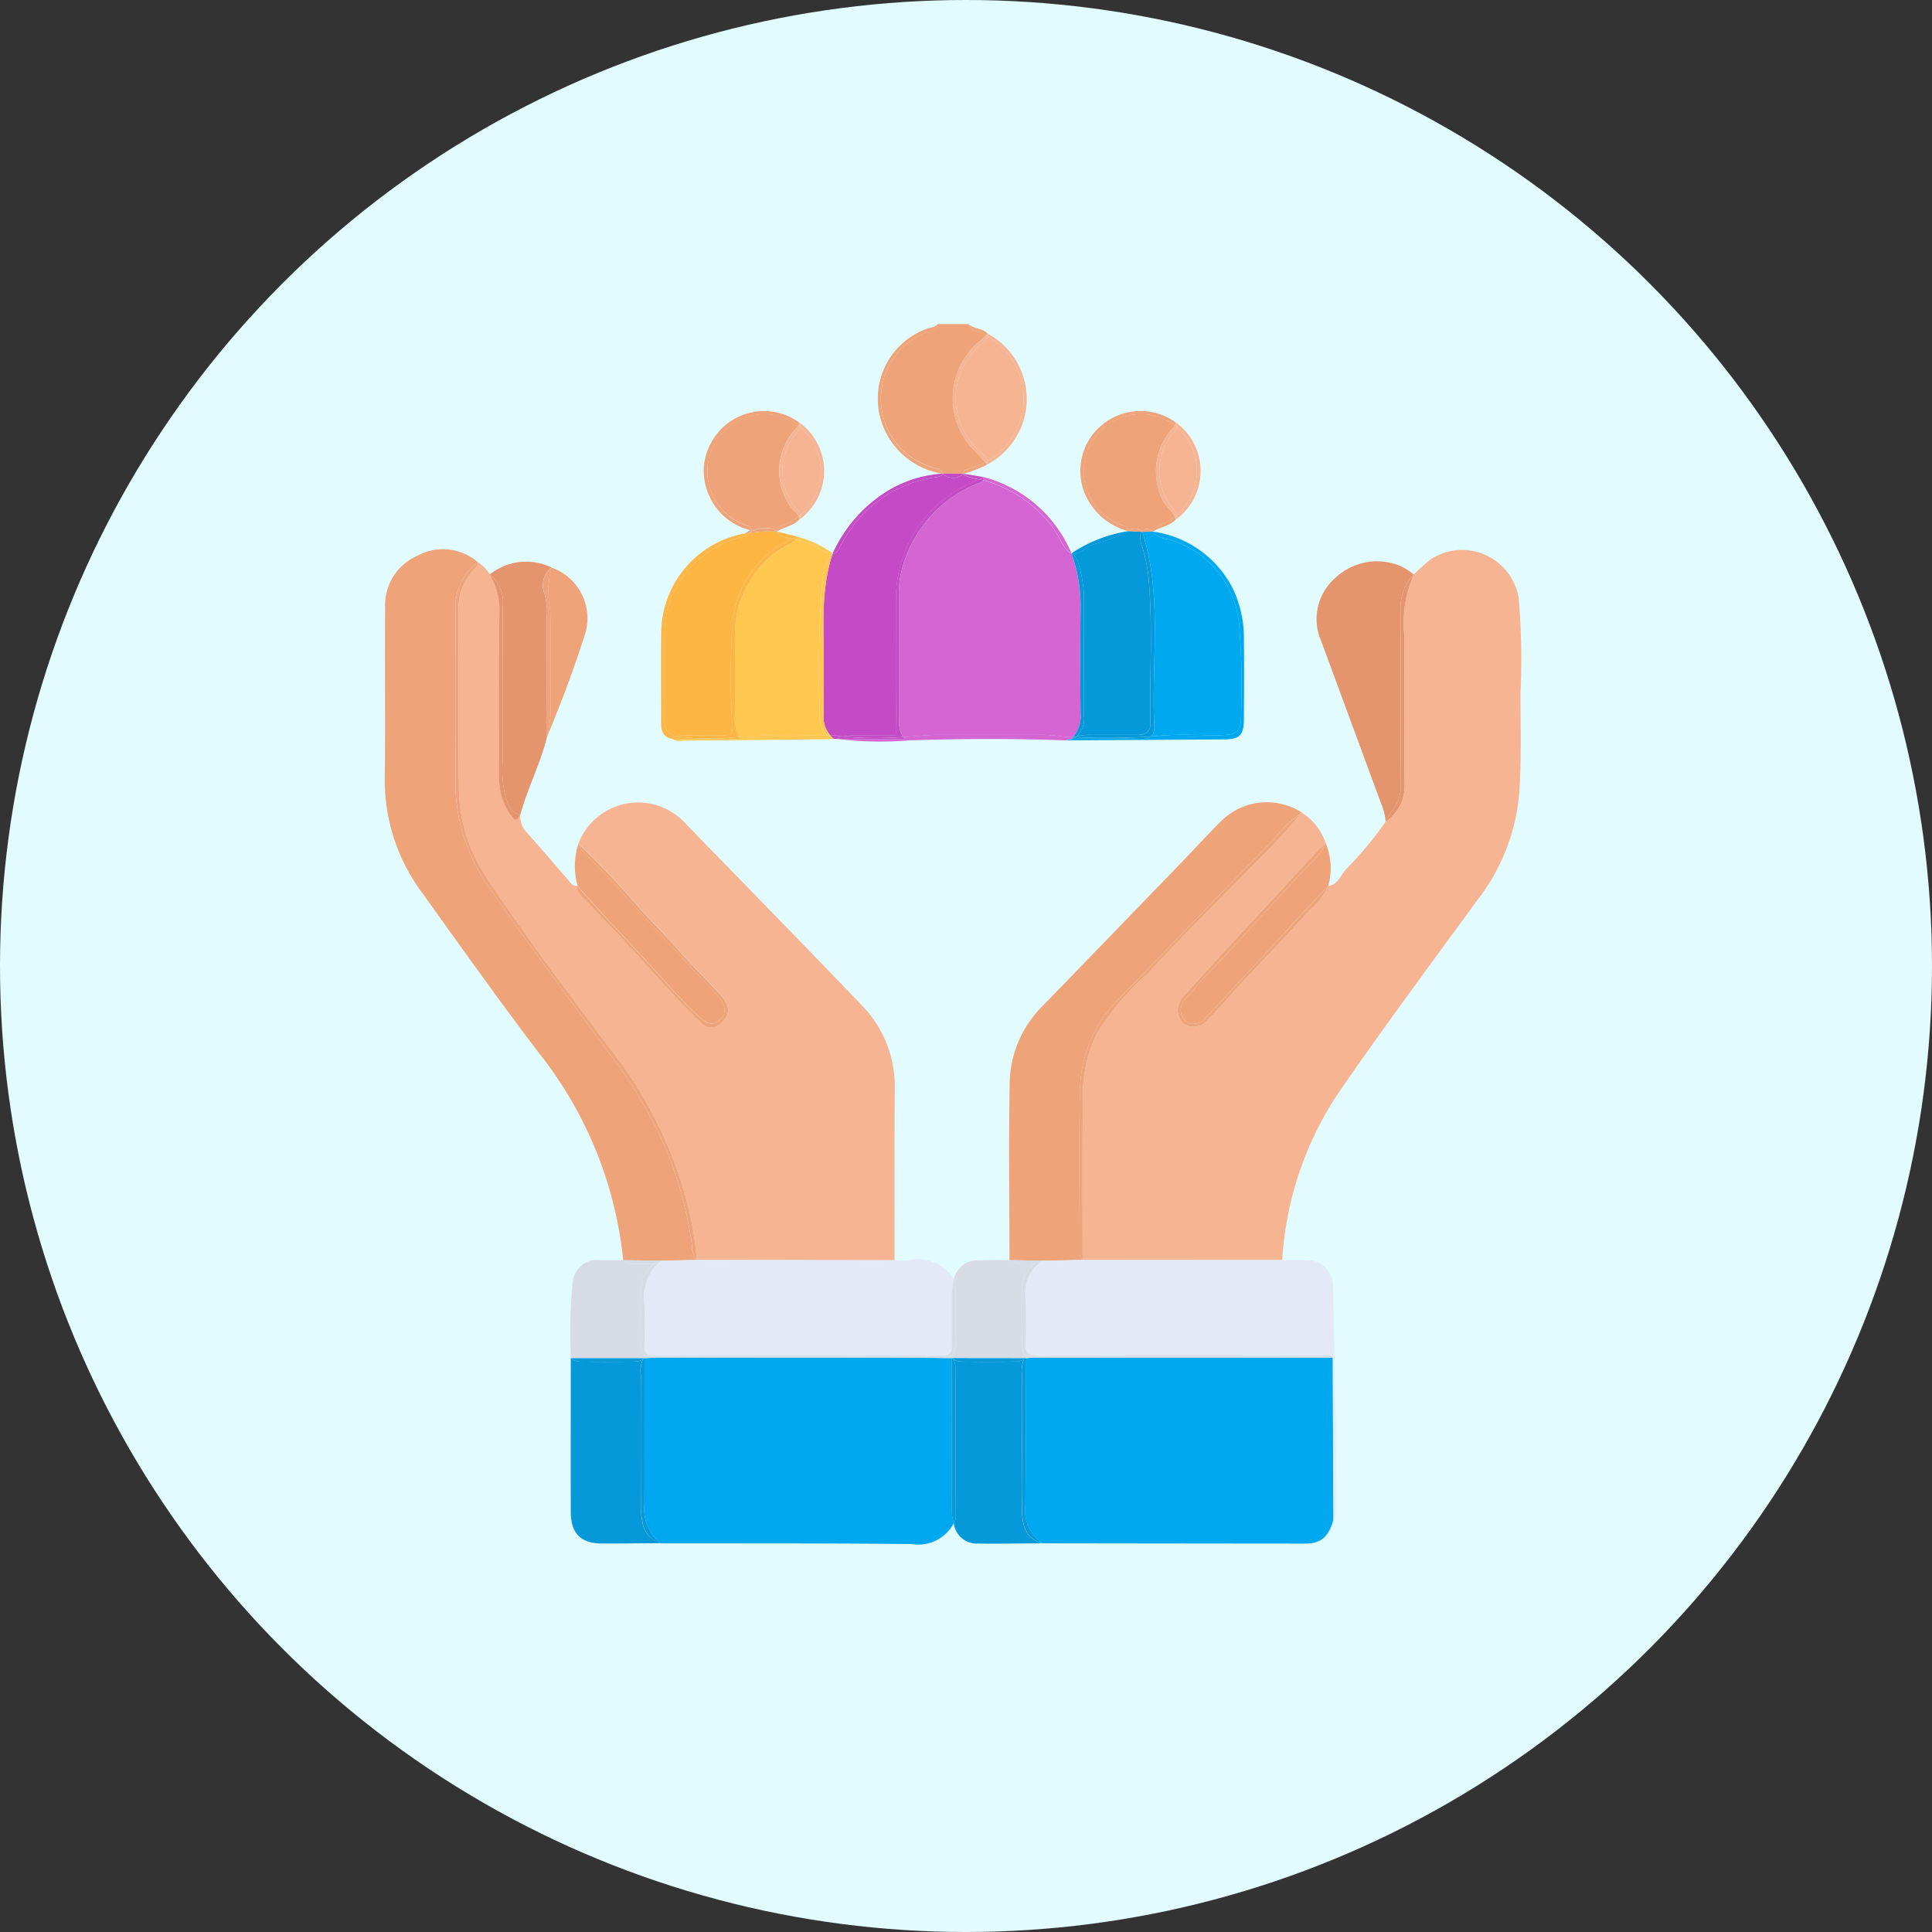 <svg xmlns="http://www.w3.org/2000/svg" xmlns:xlink="http://www.w3.org/1999/xlink" width="112" height="112" viewBox="0 0 112 112">
  <rect x="0" y="0" width="112" height="112" fill="#333333" stroke="none"/>
  <defs>
    <clipPath id="clip-path">
      <rect id="Rectángulo_297841" data-name="Rectángulo 297841" width="65.885" height="70.72" fill="none"/>
    </clipPath>
  </defs>
  <g id="Grupo_886475" data-name="Grupo 886475" transform="translate(5504 2126)">
    <circle id="Elipse_6577" data-name="Elipse 6577" cx="56" cy="56" r="56" transform="translate(-5504 -2126)" fill="#e1fbff"/>
    <g id="Grupo_878999" data-name="Grupo 878999" transform="translate(-5481.7 -2107.209)">
      <g id="Grupo_878999-2" data-name="Grupo 878999" clip-path="url(#clip-path)">
        <path id="Trazado_592180" data-name="Trazado 592180" d="M210.6.428A4.14,4.14,0,0,0,210.85,8.3c.216.074.513.053.586.36l1.206.01h0l.009,0c-.037-.214.175-.235.312-.286A6.8,6.8,0,0,0,213.909,8c-.254-.275-.505-.553-.769-.82a4.271,4.271,0,0,1,.528-6.244,1.814,1.814,0,0,0,.278-.284c-.3-.278-.865-.148-1.012-.656h-1.8c-.007.355-.325.342-.535.428" transform="translate(-179.093)" fill="#efa379"/>
        <path id="Trazado_592181" data-name="Trazado 592181" d="M242.748,58.2c-.138.051-.349.073-.312.286a6.47,6.47,0,0,0,1.379-.536l-.122-.132a6.8,6.8,0,0,1-.945.382" transform="translate(-208.877 -49.816)" fill="#efa379"/>
        <path id="Trazado_592182" data-name="Trazado 592182" d="M245.512.655c.032-.037.063-.073.1-.108-.3-.332-.793-.256-1.109-.548.148.508.714.378,1.012.656" transform="translate(-210.659 0.001)" fill="#efa379"/>
        <path id="Trazado_592183" data-name="Trazado 592183" d="M209.422.245a4.307,4.307,0,0,0-2.691,5.423,4.451,4.451,0,0,0,3.53,3h.01c-.074-.308-.37-.286-.587-.36a4.14,4.14,0,0,1-.247-7.876c.211-.086.528-.073.536-.428-.135.188-.365.179-.551.245" transform="translate(-177.927)" fill="#efa379"/>
        <path id="Trazado_592184" data-name="Trazado 592184" d="M317.6,97.3a3.324,3.324,0,0,0-5.12-2.273,11,11,0,0,0-.97.873,7.022,7.022,0,0,0-.555,3.484c.022,2.875-.021,5.75.027,8.624a2.518,2.518,0,0,1-1.1,2.225,21.546,21.546,0,0,1-2.316,2.773c-.3.346-.46.868-1.011.955a3.9,3.9,0,0,1-1.075,1.391c-1.465,1.639-3.013,3.2-4.5,4.825-.495.54-.963,1.1-1.492,1.613a.99.99,0,0,1-1.408.069,1.113,1.113,0,0,1,.012-1.432c.888-.985,1.776-1.972,2.675-2.948q2.606-2.828,5.227-5.643a4.348,4.348,0,0,1,.418-.352,3.34,3.34,0,0,0-1.39-1.778c-.524.589-1.025,1.2-1.574,1.763-2.437,2.5-4.942,4.94-7.31,7.505a15.986,15.986,0,0,0-3.009,3.556,8.013,8.013,0,0,0-.793,3.515c-.042,3.2-.017,6.393-.019,9.59h0l11.571.006a19.488,19.488,0,0,1,3.367-9.85c2.571-3.721,5.27-7.355,7.938-11.009a11.71,11.71,0,0,0,2.438-6.251c.126-1.932.07-3.861.069-5.791a42.006,42.006,0,0,0-.1-5.442" transform="translate(-251.855 -81.384)" fill="#f6b493"/>
        <path id="Trazado_592185" data-name="Trazado 592185" d="M30.936,102.377c0,3.474-.027,6.949.013,10.422a9.356,9.356,0,0,0,1.553,5.13c2.227,3.359,4.654,6.58,7.067,9.806a24.5,24.5,0,0,1,4.684,9.4,18.77,18.77,0,0,1,.488,3.038h0l11.464.017c0-3.308-.008-6.617.014-9.925A6.737,6.737,0,0,0,54.3,125.4c-3.4-3.549-6.842-7.058-10.264-10.585a3.705,3.705,0,0,0-6.156,1.221,47.781,47.781,0,0,1,3.634,3.834c.692.763,1.433,1.48,2.111,2.258.782.9,1.638,1.729,2.444,2.606.639.7.647,1.217.067,1.706a.755.755,0,0,1-1.109,0c-1.324-1.268-2.542-2.638-3.773-4-.985-1.086-2.007-2.138-3.018-3.2-.208-.219-.435-.416-.4-.758h0c-.285.052-.406-.177-.55-.34-.8-.909-1.576-1.838-2.388-2.736a1.3,1.3,0,0,1-.384-1.048c-.13.165-.188.51-.48.107a3.553,3.553,0,0,1-.745-2.154c.009-3.219-.013-6.438.015-9.657a4.005,4.005,0,0,0-.565-2.229,2.335,2.335,0,0,0-.688-.709c0,.234-.169.364-.305.518a3.117,3.117,0,0,0-.8,2.134" transform="translate(-26.648 -85.922)" fill="#f6b493"/>
        <path id="Trazado_592186" data-name="Trazado 592186" d="M397.12,432.842h0Z" transform="translate(-342.155 -372.932)" fill="#00a9ef"/>
        <path id="Trazado_592187" data-name="Trazado 592187" d="M268.916,432.825c-.182,0-.365.023-.547.036,0,2.825.021,5.65-.009,8.474a2.364,2.364,0,0,0,.974,2.261q7.625.011,15.25.017c.92,0,1.362-.412,1.627-1.379q-.015-4.7-.03-9.407-8.633,0-17.265,0" transform="translate(-231.216 -372.918)" fill="#00a9ef"/>
        <path id="Trazado_592188" data-name="Trazado 592188" d="M126.581,432.84c-1.353-.011-2.705-.029-4.058-.03q-6.469-.006-12.939,0c-.274,0-.548.024-.822.036,0,2.822.016,5.643-.007,8.465a2.5,2.5,0,0,0,.971,2.27c4.842.008,9.684-.008,14.526.041A2.321,2.321,0,0,0,126.7,442.4h0a2.333,2.333,0,0,1-.124-.81q.009-4.377.007-8.754" transform="translate(-93.702 -372.902)" fill="#00a9ef"/>
        <path id="Trazado_592189" data-name="Trazado 592189" d="M18.045,135.485a1.52,1.52,0,0,1-.228-.85,24.148,24.148,0,0,0-1.5-5.584,27.441,27.441,0,0,0-3.6-5.94c-2.267-3.129-4.6-6.208-6.786-9.4a10.452,10.452,0,0,1-1.83-6.048q.006-4.934,0-9.869A3.272,3.272,0,0,1,5.4,95.038a3.07,3.07,0,0,0-3.476-.39,3.13,3.13,0,0,0-1.9,2.959c-.027,3.287.017,6.574-.018,9.86A10.9,10.9,0,0,0,2.1,114.1c2.261,3.151,4.5,6.316,6.854,9.4a23.057,23.057,0,0,1,4.873,12l2.2.026,2.018-.04" transform="translate(0 -81.235)" fill="#efa379"/>
        <path id="Trazado_592190" data-name="Trazado 592190" d="M29.637,102.484q0,4.935,0,9.869a10.454,10.454,0,0,0,1.83,6.048c2.182,3.19,4.519,6.269,6.786,9.4a27.435,27.435,0,0,1,3.6,5.94,24.145,24.145,0,0,1,1.5,5.584,1.52,1.52,0,0,0,.228.85h.049a18.772,18.772,0,0,0-.488-3.038,24.506,24.506,0,0,0-4.684-9.4c-2.413-3.226-4.839-6.446-7.066-9.806a9.355,9.355,0,0,1-1.554-5.13c-.04-3.474-.01-6.948-.013-10.422a3.117,3.117,0,0,1,.8-2.134c.136-.155.308-.284.305-.518a3.273,3.273,0,0,0-1.294,2.76" transform="translate(-25.533 -85.921)" fill="#efa379"/>
        <path id="Trazado_592191" data-name="Trazado 592191" d="M220.115,65.556a7.35,7.35,0,0,0-4.55,5.526,3.081,3.081,0,0,0-.036.684q0,3.684,0,7.367a1.811,1.811,0,0,0,.21,1.135l.378-.025c.525-.037,1.049-.1,1.577-.1q2.962,0,5.925,0a7.852,7.852,0,0,1,1.507.119l.479.013a1.848,1.848,0,0,0,.434-1.319q-.047-3.054-.005-6.109a9.033,9.033,0,0,0-.52-3.188c-.6-.425-.755-1.163-1.211-1.7a7.446,7.446,0,0,0-3.9-2.572c-.03.107-.185.131-.289.173" transform="translate(-185.692 -56.333)" fill="#d565d2"/>
        <path id="Trazado_592192" data-name="Trazado 592192" d="M203.251,172.139l-.479-.014a7.852,7.852,0,0,0-1.507-.119q-2.962,0-5.925,0c-.528,0-1.052.065-1.577.1l-.378.025a1.315,1.315,0,0,0,.083.111H189.58a20.081,20.081,0,0,0,4.169.086c3.023-.1,6.043-.111,9.065,0l.354-.1c.03-.03.056-.062.083-.093" transform="translate(-163.34 -148.199)" fill="#d565d2"/>
        <path id="Trazado_592193" data-name="Trazado 592193" d="M250.527,64.2a7.447,7.447,0,0,1,3.9,2.572c.456.539.614,1.277,1.211,1.7,0-.012-.008-.024-.012-.036h0a7.617,7.617,0,0,0-5.138-4.428.257.257,0,0,1,.043.189" transform="translate(-215.815 -55.155)" fill="#d565d2"/>
        <path id="Trazado_592194" data-name="Trazado 592194" d="M263.42,226.816h0l2.291-.039a.94.94,0,0,1-.12-.577c-.009-3.1-.05-6.205.014-9.306a7.706,7.706,0,0,1,2.4-5.4c2.961-3.015,5.854-6.1,8.833-9.094a7,7,0,0,1,1.635-1.558,3.752,3.752,0,0,0-4.785.6c-.721.709-1.4,1.462-2.1,2.189q-4.051,4.192-8.106,8.38a6.456,6.456,0,0,0-1.95,4.424c-.066,3.449-.016,6.9-.014,10.35l1.907.029Z" transform="translate(-225.299 -172.526)" fill="#efa379"/>
        <path id="Trazado_592195" data-name="Trazado 592195" d="M302.218,206.181c-2.979,3-5.873,6.079-8.833,9.093a7.707,7.707,0,0,0-2.4,5.4c-.064,3.1-.022,6.2-.014,9.306a.938.938,0,0,0,.12.577h.053c0-3.2-.023-6.394.019-9.59a8.017,8.017,0,0,1,.793-3.515,15.992,15.992,0,0,1,3.009-3.555c2.368-2.565,4.873-5,7.31-7.505.55-.564,1.051-1.175,1.574-1.764a7,7,0,0,0-1.634,1.558" transform="translate(-250.683 -176.301)" fill="#efa379"/>
        <path id="Trazado_592196" data-name="Trazado 592196" d="M272.379,392.232a1.828,1.828,0,0,1-.544-.068.517.517,0,0,1-.22-.142c-.425.342-.934.169-1.407.2a6.6,6.6,0,0,1-.887,0,1.921,1.921,0,0,0-.247-.019,2.363,2.363,0,0,0-.745,2.091,22.39,22.39,0,0,1,0,2.48c-.027.427.06.636.326.722a3.059,3.059,0,0,1,.5-.017q8.106-.005,16.212,0a1.159,1.159,0,0,1,.794.157c.019.042.055.083.055.125,0,3.1.058,6.2-.029,9.3.183-.193.109-.434.112-.656.068-4.3-.062-8.608-.14-12.911a1.472,1.472,0,0,0-1.488-1.476c-.48-.026-.963-.012-1.444-.017h0a.928.928,0,0,1-.767.228q-5.036.016-10.072,0" transform="translate(-231.182 -337.745)" fill="#e3e9f7"/>
        <path id="Trazado_592197" data-name="Trazado 592197" d="M292.154,391.958l-.032.025a.518.518,0,0,0,.22.142,1.833,1.833,0,0,0,.544.068q5.036.013,10.072,0a.927.927,0,0,0,.767-.228l-11.571-.006Z" transform="translate(-251.689 -337.707)" fill="#e3e9f7"/>
        <path id="Trazado_592198" data-name="Trazado 592198" d="M288.265,431.863c0-.042-.036-.083-.055-.125a1.159,1.159,0,0,0-.794-.157q-8.106-.006-16.212,0a3.027,3.027,0,0,0-.5.017,1.443,1.443,0,0,0,.44.05c5.421-.024,10.843-.016,16.264-.009.265,0,.554-.1.793.115h0q.015,4.7.03,9.407h0c.088-3.1.026-6.2.029-9.3" transform="translate(-233.24 -371.844)" fill="#e3e9f7"/>
        <path id="Trazado_592199" data-name="Trazado 592199" d="M273.993,392h0a2.34,2.34,0,0,0-.229.17,1.909,1.909,0,0,1,.247.019,6.606,6.606,0,0,0,.887,0c.473-.035.982.138,1.407-.2l-.021-.024-2.291.038" transform="translate(-235.872 -337.713)" fill="#e3e9f7"/>
        <path id="Trazado_592200" data-name="Trazado 592200" d="M291.994,391.983l.032-.025h-.053l.021.024" transform="translate(-251.561 -337.707)" fill="#e3e9f7"/>
        <path id="Trazado_592201" data-name="Trazado 592201" d="M112.39,392.08a1.527,1.527,0,0,1-.473-.07.682.682,0,0,1-.207-.145c-.64.407-1.354.142-2.031.21-.074,0-.148,0-.222,0a2.812,2.812,0,0,0-.755,2.371c.041.778.026,1.561,0,2.341-.01.32.049.5.277.576a2.854,2.854,0,0,1,.609-.026q8.038-.005,16.075,0a2.844,2.844,0,0,1,.583.024c.215-.065.3-.228.285-.555-.028-.894,0-1.791-.013-2.686a3.958,3.958,0,0,1,.138-1.152,2.523,2.523,0,0,0-2.7-1.1,6.683,6.683,0,0,1-.749,0,.879.879,0,0,1-.7.218q-5.058.019-10.115,0" transform="translate(-93.648 -337.596)" fill="#e3e9f7"/>
        <path id="Trazado_592202" data-name="Trazado 592202" d="M130.524,391.948l-.032.02a.683.683,0,0,0,.207.145,1.532,1.532,0,0,0,.473.07q5.058.022,10.115,0a.879.879,0,0,0,.7-.218l-11.464-.017Z" transform="translate(-112.431 -337.699)" fill="#e3e9f7"/>
        <path id="Trazado_592203" data-name="Trazado 592203" d="M127.729,431.637a1.053,1.053,0,0,0,.306-.037,2.841,2.841,0,0,0-.583-.024q-8.038-.006-16.075,0a2.852,2.852,0,0,0-.609.026.981.981,0,0,0,.293.036q8.334-.02,16.668,0" transform="translate(-95.437 -371.839)" fill="#e3e9f7"/>
        <path id="Trazado_592204" data-name="Trazado 592204" d="M114.433,392.183c.677-.068,1.391.2,2.031-.209l-.016-.019-2.018.04a2.582,2.582,0,0,0-.219.185c.074,0,.148,0,.222,0" transform="translate(-98.403 -337.704)" fill="#e3e9f7"/>
        <path id="Trazado_592205" data-name="Trazado 592205" d="M130.423,391.948h-.049l.016.019.032-.02" transform="translate(-112.329 -337.699)" fill="#e3e9f7"/>
        <path id="Trazado_592206" data-name="Trazado 592206" d="M191.863,62.666a.872.872,0,0,1-1.2,0s0,.008,0,.013c-.185.222-.46.178-.7.23a7.314,7.314,0,0,0-5.177,3.852c-.117.22-.2.472-.474.562l-.04,0c-.768,2.348-.45,4.776-.511,7.175-.018.71.01,1.421-.007,2.132a1.7,1.7,0,0,0,.383,1.2h.087a1.557,1.557,0,0,1,.392.047l.136.014a1.6,1.6,0,0,1,.638-.063c.873-.016,1.747.006,2.59-.01-.056-2.688-.022-5.364-.025-8.039a7.372,7.372,0,0,1,4.609-6.7c.078-.03.16-.053.236-.087a2.6,2.6,0,0,1-.91-.256.423.423,0,0,1-.017-.063l-.01,0Z" transform="translate(-158.313 -53.992)" fill="#c54ac5"/>
        <path id="Trazado_592207" data-name="Trazado 592207" d="M243.4,63a.469.469,0,0,0,.183-.135l-1.109-.184a.426.426,0,0,0,.017.063,2.6,2.6,0,0,0,.91.256" transform="translate(-208.91 -54.009)" fill="#c54ac5"/>
        <path id="Trazado_592208" data-name="Trazado 592208" d="M187.585,67.265c.274-.09.357-.342.474-.562a7.315,7.315,0,0,1,5.177-3.852c.24-.052.515-.008.7-.23,0,0,0-.008,0-.013l-.012-.009h0a7.061,7.061,0,0,0-3.245,1.038,8.282,8.282,0,0,0-3.117,3.581c0,.015-.008.029-.013.044l.04,0" transform="translate(-161.587 -53.934)" fill="#c54ac5"/>
        <path id="Trazado_592209" data-name="Trazado 592209" d="M187.19,172.274l-.136-.014a1.564,1.564,0,0,0-.392-.047h-.087a1.655,1.655,0,0,0,.2.2h0l.218.012h0a.568.568,0,0,1,.2-.148" transform="translate(-160.751 -148.377)" fill="#c54ac5"/>
        <path id="Trazado_592210" data-name="Trazado 592210" d="M234.886,62.608l-1.206-.01,0,.009a.872.872,0,0,0,1.2,0" transform="translate(-201.336 -53.934)" fill="#c54ac5"/>
        <path id="Trazado_592211" data-name="Trazado 592211" d="M233.621,62.6h-.01l.012.009,0-.009" transform="translate(-201.277 -53.933)" fill="#c54ac5"/>
        <path id="Trazado_592212" data-name="Trazado 592212" d="M194.623,79.929a1.811,1.811,0,0,1-.21-1.135q0-3.683,0-7.367a3.074,3.074,0,0,1,.036-.684A7.35,7.35,0,0,1,199,65.217c.1-.042.259-.066.289-.173-.043-.011-.086-.023-.13-.034l-.1-.021c-.076.034-.158.057-.236.088a7.371,7.371,0,0,0-4.609,6.7c0,2.675-.031,5.351.025,8.039-.843.015-1.717-.006-2.59.01a1.6,1.6,0,0,0-.638.063,20.565,20.565,0,0,0,3.6.037" transform="translate(-164.579 -55.995)" fill="#c54ac5"/>
        <path id="Trazado_592213" data-name="Trazado 592213" d="M193.385,172.694a20.564,20.564,0,0,1-3.6-.037.567.567,0,0,0-.2.148h3.887a1.314,1.314,0,0,1-.083-.111" transform="translate(-163.341 -148.76)" fill="#c54ac5"/>
        <path id="Trazado_592214" data-name="Trazado 592214" d="M249.164,64.15l.1.021c.044.01.087.022.13.033a.256.256,0,0,0-.043-.189.469.469,0,0,1-.183.135" transform="translate(-214.677 -55.155)" fill="#c54ac5"/>
        <path id="Trazado_592215" data-name="Trazado 592215" d="M317.327,86.922c1.183,3.693.519,7.5.691,11.255a.668.668,0,0,1-.209.612c.155-.012.31-.024.464-.04,1.166-.12,2.344-.027,3.516-.04,1.055-.012,1.278-.194,1.266-1.24a43.3,43.3,0,0,0-.113-5.167,5.613,5.613,0,0,0-4.1-4.94,1.921,1.921,0,0,1-.825-.32.457.457,0,0,1-.037-.121l-.047-.01-.6.009" transform="translate(-273.406 -74.883)" fill="#00a9ef"/>
        <path id="Trazado_592216" data-name="Trazado 592216" d="M291.151,87.423a5.613,5.613,0,0,1,4.1,4.94,43.3,43.3,0,0,1,.113,5.167c.012,1.046-.211,1.228-1.266,1.24-1.172.013-2.35-.08-3.516.04-.155.016-.31.027-.465.04a.929.929,0,0,1-.584.132c-1.308-.03-2.618-.008-3.927-.006-.136.046-.281.06-.418.1q4.586-.028,9.172-.058c.933-.007,1.165-.242,1.17-1.2.007-1.518.02-3.036,0-4.553a6.669,6.669,0,0,0-.619-2.937,6.111,6.111,0,0,0-4.623-3.35.457.457,0,0,0,.037.121,1.922,1.922,0,0,0,.825.32" transform="translate(-245.719 -74.944)" fill="#00a9ef"/>
        <path id="Trazado_592217" data-name="Trazado 592217" d="M285.546,173.636h0l-.354.1c.137-.044.282-.058.418-.1h-.064" transform="translate(-245.719 -149.603)" fill="#00a9ef"/>
        <path id="Trazado_592218" data-name="Trazado 592218" d="M151.613,100.424a65.182,65.182,0,0,1,.147-7.85,2.71,2.71,0,0,1,.557-1.608c-.515-.049-.864-.479-1.347-.607a5.462,5.462,0,0,0-.763-.246c-.171.269-.514.331-.759.5a5.876,5.876,0,0,0-2.756,5.16q0,2.173,0,4.347a2.675,2.675,0,0,0,.216,1.459c1.715-.169,3.422-.1,5.133-.1a1.267,1.267,0,0,1-.43-1.051" transform="translate(-126.384 -77.64)" fill="#fec750"/>
        <path id="Trazado_592219" data-name="Trazado 592219" d="M124.4,172.215c.02.036.042.073.066.109h-3.906c.223.178.486.1.731.1q4.165-.034,8.331-.085c.091,0,.182-.018.273-.027h0a1.252,1.252,0,0,1-.361-.2c-1.711,0-3.419-.07-5.133.1" transform="translate(-103.87 -148.281)" fill="#fec750"/>
        <path id="Trazado_592220" data-name="Trazado 592220" d="M172.882,89.358c.483.128.832.559,1.347.607.013-.014.025-.028.039-.042a6.341,6.341,0,0,0-2.075-.972.621.621,0,0,1-.073.161,5.469,5.469,0,0,1,.763.246" transform="translate(-148.296 -76.639)" fill="#fec750"/>
        <path id="Trazado_592221" data-name="Trazado 592221" d="M182.137,97.885a65.128,65.128,0,0,0-.147,7.85,1.266,1.266,0,0,0,.43,1.051h.164a1.706,1.706,0,0,1-.383-1.2c.016-.71-.011-1.421.007-2.132.061-2.4-.257-4.827.511-7.175l-.025,0a2.711,2.711,0,0,0-.557,1.609" transform="translate(-156.761 -82.95)" fill="#fec750"/>
        <path id="Trazado_592222" data-name="Trazado 592222" d="M185.551,172.212h-.164a1.253,1.253,0,0,0,.361.2,1.66,1.66,0,0,1-.2-.2" transform="translate(-159.728 -148.376)" fill="#fec750"/>
        <path id="Trazado_592223" data-name="Trazado 592223" d="M187.387,96.018c0-.015.008-.029.013-.044l-.039.042.026,0" transform="translate(-161.428 -82.69)" fill="#fec750"/>
        <path id="Trazado_592224" data-name="Trazado 592224" d="M236.966,396.937c-.007.329-.106.519-.333.607a.748.748,0,0,1,.133.07.71.71,0,0,1,.044.058l4.174.005a.743.743,0,0,1,.056-.074.726.726,0,0,1,.1-.056c-.284-.08-.317-.3-.324-.888-.011-.988-.042-1.977.017-2.963a1.713,1.713,0,0,1,.737-1.5,2.2,2.2,0,0,1-1.48-.2h0c-.589,0-1.18-.023-1.768.015a1.367,1.367,0,0,0-1.437,1.093.384.384,0,0,1,.105.249c-.033,1.195,0,2.39-.029,3.584" transform="translate(-203.881 -337.735)" fill="#d7dbe4"/>
        <path id="Trazado_592225" data-name="Trazado 592225" d="M82.013,397.659a.771.771,0,0,1,.126-.063c-.236-.093-.34-.293-.343-.641-.009-1.057-.049-2.115.02-3.17a1.8,1.8,0,0,1,.757-1.52c-.368,0-.736.026-1.1.005a.913.913,0,0,1-.7-.215c-.435,0-.869,0-1.3,0a1.412,1.412,0,0,0-1.629,1.3,28.179,28.179,0,0,0-.1,4.374h4.215a.834.834,0,0,1,.059-.075" transform="translate(-66.946 -337.791)" fill="#d7dbe4"/>
        <path id="Trazado_592226" data-name="Trazado 592226" d="M285.183,432.2q-8.167,0-16.335,0a2.51,2.51,0,0,1-.616-.046.248.248,0,0,0-.16.13h.05c.182-.012.365-.036.547-.036q8.632,0,17.265,0h0a2.023,2.023,0,0,0-.75-.048" transform="translate(-230.968 -372.334)" fill="#d7dbe4"/>
        <path id="Trazado_592227" data-name="Trazado 592227" d="M126.307,432.164a.742.742,0,0,0-.133-.07,1.057,1.057,0,0,1-.388.06q-8.377-.025-16.754,0a1.128,1.128,0,0,1-.419-.065.764.764,0,0,0-.126.063.8.8,0,0,0-.059.075h.052c.274-.013.548-.036.823-.036q6.469,0,12.939,0c1.353,0,2.705.02,4.058.03h.051c-.014-.019-.028-.039-.044-.058" transform="translate(-93.421 -372.284)" fill="#d7dbe4"/>
        <path id="Trazado_592228" data-name="Trazado 592228" d="M101.689,392.264a1.765,1.765,0,0,1,.4-.184l-2.2-.026a.913.913,0,0,0,.7.215c.368.02.735,0,1.1-.005" transform="translate(-86.063 -337.79)" fill="#d7dbe4"/>
        <path id="Trazado_592229" data-name="Trazado 592229" d="M263.119,392.235a1.655,1.655,0,0,1,.427-.173h0l-1.907-.029a2.2,2.2,0,0,0,1.48.2" transform="translate(-225.426 -337.772)" fill="#d7dbe4"/>
        <path id="Trazado_592230" data-name="Trazado 592230" d="M266.8,394.971c-.059.986-.027,1.975-.017,2.963.006.59.04.808.324.888a.84.84,0,0,1,.205-.06c-.266-.086-.353-.3-.326-.722a22.383,22.383,0,0,0,0-2.48,2.363,2.363,0,0,1,.745-2.091c-.066,0-.132,0-.2,0a1.713,1.713,0,0,0-.736,1.5" transform="translate(-229.838 -339.009)" fill="#d7dbe4"/>
        <path id="Trazado_592231" data-name="Trazado 592231" d="M269.844,431.822q8.167,0,16.335,0a2.025,2.025,0,0,1,.751.048c-.238-.211-.528-.114-.793-.115-5.421-.006-10.843-.015-16.264.009a1.437,1.437,0,0,1-.439-.05.849.849,0,0,0-.2.06,2.516,2.516,0,0,0,.616.046" transform="translate(-231.964 -371.963)" fill="#d7dbe4"/>
        <path id="Trazado_592232" data-name="Trazado 592232" d="M397.121,432.842h0Z" transform="translate(-342.156 -372.932)" fill="#d7dbe4"/>
        <path id="Trazado_592233" data-name="Trazado 592233" d="M272.333,392.417c.066,0,.132,0,.2,0a2.337,2.337,0,0,1,.229-.17,1.656,1.656,0,0,0-.427.173" transform="translate(-234.639 -337.954)" fill="#d7dbe4"/>
        <path id="Trazado_592234" data-name="Trazado 592234" d="M235.8,403.877c.01.327-.07.489-.285.554a.843.843,0,0,1,.154.048c.227-.088.326-.278.333-.607.025-1.195,0-2.39.029-3.584a.384.384,0,0,0-.105-.249,3.954,3.954,0,0,0-.138,1.152c.014.9-.015,1.791.013,2.686" transform="translate(-202.92 -344.67)" fill="#d7dbe4"/>
        <path id="Trazado_592235" data-name="Trazado 592235" d="M107.368,398.283c.025-.78.04-1.563,0-2.341a2.813,2.813,0,0,1,.755-2.371c-.06,0-.121,0-.181,0a1.8,1.8,0,0,0-.757,1.52c-.069,1.055-.029,2.113-.02,3.17,0,.348.107.548.343.641a.863.863,0,0,1,.139-.042c-.228-.072-.287-.255-.277-.576" transform="translate(-92.314 -339.096)" fill="#d7dbe4"/>
        <path id="Trazado_592236" data-name="Trazado 592236" d="M126.936,431.88a1.063,1.063,0,0,0,.388-.06.842.842,0,0,0-.154-.048,1.046,1.046,0,0,1-.306.037q-8.334-.018-16.668,0a.98.98,0,0,1-.293-.036.873.873,0,0,0-.139.042,1.129,1.129,0,0,0,.419.065q8.377-.027,16.754,0" transform="translate(-94.571 -372.011)" fill="#d7dbe4"/>
        <path id="Trazado_592237" data-name="Trazado 592237" d="M113.3,392.245a1.76,1.76,0,0,0-.4.184c.06,0,.121,0,.181,0a2.623,2.623,0,0,1,.219-.185" transform="translate(-97.275 -337.954)" fill="#d7dbe4"/>
        <path id="Trazado_592238" data-name="Trazado 592238" d="M122.04,86.812a1.54,1.54,0,0,1-.374.189,6.287,6.287,0,0,0-3.155,1.872,5.473,5.473,0,0,0-1.422,3.438c-.071,1.767-.015,3.54-.021,5.31,0,.492.148.855.666.983a1.6,1.6,0,0,1,.638-.065c.711-.012,1.422-.014,2.133,0,.355.007.522-.043.5-.491a50.347,50.347,0,0,1-.012-5.776,5.9,5.9,0,0,1,3.511-5.136c-.323-.062-.674-.047-.908-.35a.554.554,0,0,1,0-.058l-.009,0a6.8,6.8,0,0,0-1.549.086" transform="translate(-100.851 -74.706)" fill="#fdb544"/>
        <path id="Trazado_592239" data-name="Trazado 592239" d="M165.238,87.273c.081-.04.16-.081.243-.119l-1.149-.289a.56.56,0,0,0,0,.058c.234.3.585.289.908.35" transform="translate(-141.585 -74.842)" fill="#fdb544"/>
        <path id="Trazado_592240" data-name="Trazado 592240" d="M116.6,99.262h0c-.518-.127-.668-.491-.666-.983.006-1.77-.05-3.542.021-5.31a5.473,5.473,0,0,1,1.422-3.438,6.285,6.285,0,0,1,3.155-1.872,1.545,1.545,0,0,0,.374-.19c-.109.012-.218.024-.327.032h0a5.9,5.9,0,0,0-4.826,5.508c-.037,1.837-.005,3.675-.011,5.513,0,.47.148.807.66.883a.573.573,0,0,1,.2-.146" transform="translate(-99.715 -75.364)" fill="#fdb544"/>
        <path id="Trazado_592241" data-name="Trazado 592241" d="M125.405,99.859q-.007-2.174,0-4.347a5.876,5.876,0,0,1,2.756-5.16c.245-.165.587-.227.759-.5h-.009a1.334,1.334,0,0,0-.161-.04,5.9,5.9,0,0,0-3.511,5.136,50.411,50.411,0,0,0,.012,5.776c.022.447-.145.5-.5.491-.711-.014-1.422-.012-2.133,0a1.6,1.6,0,0,0-.638.064,15.64,15.64,0,0,0,3.623.038l.021,0a2.676,2.676,0,0,1-.216-1.459" transform="translate(-105.095 -77.384)" fill="#fdb544"/>
        <path id="Trazado_592242" data-name="Trazado 592242" d="M171.052,89.11h.009a.621.621,0,0,0,.073-.161c-.083.038-.162.079-.243.12a1.328,1.328,0,0,1,.161.04" transform="translate(-147.238 -76.639)" fill="#fdb544"/>
        <path id="Trazado_592243" data-name="Trazado 592243" d="M124.462,172.807c-.024-.037-.046-.073-.066-.109l-.021,0a15.643,15.643,0,0,1-3.623-.038.572.572,0,0,0-.2.146h3.906" transform="translate(-103.87 -148.763)" fill="#fdb544"/>
        <path id="Trazado_592244" data-name="Trazado 592244" d="M395.27,112.288q-.016-4.9,0-9.8a2.84,2.84,0,0,1,.75-2.279,3.612,3.612,0,0,0-.746-.478,3.518,3.518,0,0,0-3.782.659,3.173,3.173,0,0,0-.831,3.7q1.733,4.7,3.467,9.4a3.168,3.168,0,0,1,.262,1.059,3.237,3.237,0,0,1,.38-.654,2.292,2.292,0,0,0,.5-1.6" transform="translate(-336.363 -85.697)" fill="#e4956e"/>
        <path id="Trazado_592245" data-name="Trazado 592245" d="M420.34,116.973c-.048-2.874-.005-5.75-.027-8.624a7.024,7.024,0,0,1,.555-3.484,2.84,2.84,0,0,0-.75,2.279q-.016,4.9,0,9.8a2.292,2.292,0,0,1-.5,1.6,3.237,3.237,0,0,0-.38.654,2.518,2.518,0,0,0,1.1-2.225" transform="translate(-361.211 -90.351)" fill="#e4956e"/>
        <path id="Trazado_592246" data-name="Trazado 592246" d="M288.459,88.606a7.207,7.207,0,0,1,.318,1.831q.016,3.486,0,6.973a1.4,1.4,0,0,1-.434,1.207,2.5,2.5,0,0,1,.784-.1c.917,0,1.834,0,2.75,0,.462,0,.759-.16.75-.668-.049-2.885.158-5.774-.125-8.656a10.681,10.681,0,0,0-.355-1.61,1.28,1.28,0,0,1-.065-.807c.011-.014.023-.024.034-.036l-.769-.036c0,.009,0,.017,0,.027a15.985,15.985,0,0,1-2.115.771c-.366.182-.676.516-1.12.534a.942.942,0,0,1,.34.566" transform="translate(-248.24 -74.707)" fill="#0599da"/>
        <path id="Trazado_592247" data-name="Trazado 592247" d="M287.674,88.04c.444-.019.754-.352,1.12-.534a15.985,15.985,0,0,0,2.115-.771c0-.01,0-.018,0-.027h0a8.09,8.09,0,0,0-3.3,1.287.667.667,0,0,1,.072.045" transform="translate(-247.795 -74.707)" fill="#0599da"/>
        <path id="Trazado_592248" data-name="Trazado 592248" d="M288.214,105.561a1.847,1.847,0,0,1-.434,1.319l.106,0c.029-.012.059-.023.089-.033a1.4,1.4,0,0,0,.434-1.207q.009-3.486,0-6.973a7.208,7.208,0,0,0-.318-1.831.943.943,0,0,0-.34-.566l-.045,0-.014-.011a9.036,9.036,0,0,1,.52,3.188q-.038,3.054,0,6.109" transform="translate(-247.87 -82.94)" fill="#0599da"/>
        <path id="Trazado_592249" data-name="Trazado 592249" d="M287.94,172.97l-.106,0c-.027.031-.053.063-.083.093h0a1.385,1.385,0,0,1,.189-.09" transform="translate(-247.923 -149.027)" fill="#0599da"/>
        <path id="Trazado_592250" data-name="Trazado 592250" d="M287.614,96.04l.014.011.045,0A.689.689,0,0,0,287.6,96l.012.036" transform="translate(-247.795 -82.716)" fill="#0599da"/>
        <path id="Trazado_592251" data-name="Trazado 592251" d="M293.21,87a1.28,1.28,0,0,0,.065.807,10.658,10.658,0,0,1,.355,1.61c.283,2.882.075,5.77.125,8.656.009.508-.288.669-.75.668-.917,0-1.834,0-2.75,0a2.5,2.5,0,0,0-.784.1l-.046.034a40.377,40.377,0,0,0,4.343-.038.668.668,0,0,0,.209-.612c-.171-3.755.492-7.561-.691-11.255l-.043,0c-.011.012-.023.022-.034.036" transform="translate(-249.366 -74.929)" fill="#0599da"/>
        <path id="Trazado_592252" data-name="Trazado 592252" d="M288.382,172.757a1.213,1.213,0,0,1-.107.068c-.02.009-.04.014-.06.021,1.309,0,2.619-.024,3.927.005a.929.929,0,0,0,.584-.132,40.35,40.35,0,0,1-4.343.039" transform="translate(-248.322 -148.812)" fill="#0599da"/>
        <path id="Trazado_592253" data-name="Trazado 592253" d="M289.2,172.751c-.03.01-.059.021-.089.033h.043l.046-.034" transform="translate(-249.098 -148.841)" fill="#0599da"/>
        <path id="Trazado_592254" data-name="Trazado 592254" d="M287.983,172.988h-.043a1.374,1.374,0,0,0-.189.09h.064c.02-.007.041-.012.06-.021a1.205,1.205,0,0,0,.107-.068" transform="translate(-247.923 -149.044)" fill="#0599da"/>
        <path id="Trazado_592255" data-name="Trazado 592255" d="M82.1,442.532a4.551,4.551,0,0,1-.089-1.028q0-3.722,0-7.443a1.8,1.8,0,0,1,.115-.906.912.912,0,0,1-.472.125q-1.566.034-3.133,0a.8.8,0,0,1-.566-.2c0,2.968-.006,5.936,0,8.9,0,1.277.588,1.855,1.85,1.853,1.127,0,2.254-.014,3.381-.022a1.5,1.5,0,0,1-1.089-1.288" transform="translate(-67.167 -373.142)" fill="#0599da"/>
        <path id="Trazado_592256" data-name="Trazado 592256" d="M107.369,433.156a1.8,1.8,0,0,0-.115.906q-.01,3.722,0,7.443a4.535,4.535,0,0,0,.089,1.028,1.5,1.5,0,0,0,1.089,1.288,2.5,2.5,0,0,1-.971-2.271c.023-2.821.007-5.643.007-8.465a.711.711,0,0,1-.1.07" transform="translate(-92.405 -373.143)" fill="#0599da"/>
        <path id="Trazado_592257" data-name="Trazado 592257" d="M81.675,433.281a.912.912,0,0,0,.472-.125.778.778,0,0,1,.044-.07H77.976a.8.8,0,0,0,.566.2q1.566.033,3.133,0" transform="translate(-67.183 -373.143)" fill="#0599da"/>
        <path id="Trazado_592258" data-name="Trazado 592258" d="M108.156,433.086a.761.761,0,0,0-.044.07.732.732,0,0,0,.1-.07Z" transform="translate(-93.148 -373.143)" fill="#0599da"/>
        <path id="Trazado_592259" data-name="Trazado 592259" d="M242.227,442.427c-.039-1.219-.011-2.439-.013-3.658,0-1.45-.006-2.9,0-4.349a1.684,1.684,0,0,1,.116-.841.912.912,0,0,1-.475.126q-1.569.033-3.139,0a.893.893,0,0,1-.469-.127,1.33,1.33,0,0,1,.116.647c.02,2.8-.012,5.592.018,8.388a.641.641,0,0,1-.114.455,1.336,1.336,0,0,0,1.353,1.19c1.256.018,2.513-.007,3.769-.014-.934-.255-1.139-1-1.166-1.817" transform="translate(-205.275 -373.566)" fill="#0599da"/>
        <path id="Trazado_592260" data-name="Trazado 592260" d="M267.04,441.559c.03-2.824.01-5.649.009-8.474h0a.725.725,0,0,1-.094.07,1.684,1.684,0,0,0-.116.841c-.009,1.45,0,2.9,0,4.349,0,1.22-.026,2.44.013,3.658.026.821.231,1.562,1.166,1.817a2.364,2.364,0,0,1-.974-2.261" transform="translate(-229.896 -373.142)" fill="#0599da"/>
        <path id="Trazado_592261" data-name="Trazado 592261" d="M237.736,442.153c-.03-2.8,0-5.592-.018-8.388a1.328,1.328,0,0,0-.116-.647.7.7,0,0,1-.1-.074q0,4.377-.007,8.754a2.327,2.327,0,0,0,.124.81.642.642,0,0,0,.114-.455" transform="translate(-204.626 -373.106)" fill="#0599da"/>
        <path id="Trazado_592262" data-name="Trazado 592262" d="M237.913,433.045a.713.713,0,0,1,.047.074.893.893,0,0,0,.469.127q1.569.037,3.139,0a.911.911,0,0,0,.475-.126.767.767,0,0,1,.045-.07l-4.174-.005" transform="translate(-204.983 -373.107)" fill="#0599da"/>
        <path id="Trazado_592263" data-name="Trazado 592263" d="M267.793,433.084a.07.07,0,1,0,.05,0h-.05" transform="translate(-230.689 -373.141)" fill="#0599da"/>
        <path id="Trazado_592264" data-name="Trazado 592264" d="M237.546,433.044a.69.69,0,0,0,.1.074.72.72,0,0,0-.047-.074h-.051" transform="translate(-204.667 -373.106)" fill="#0599da"/>
        <path id="Trazado_592265" data-name="Trazado 592265" d="M44.721,102.119c.015,2.958,0,5.915.007,8.873a6.244,6.244,0,0,0,.143,1.981c.154.469.267,1,.873,1.127.073-.239.14-.481.22-.718.429-1.275,1.015-2.5,1.332-3.81q-.007-3.463-.013-6.927a3.772,3.772,0,0,0-.131-1.354,1.308,1.308,0,0,1,.4-1.531,3.378,3.378,0,0,0-3.581.407,2.074,2.074,0,0,1,.751,1.952" transform="translate(-37.884 -85.654)" fill="#e4956e"/>
        <path id="Trazado_592266" data-name="Trazado 592266" d="M44.519,116.736a3.554,3.554,0,0,0,.745,2.154c.293.4.351.058.48-.107-.606-.13-.718-.658-.873-1.127a6.244,6.244,0,0,1-.143-1.981c0-2.958.007-5.915-.008-8.873a2.074,2.074,0,0,0-.751-1.952,4.005,4.005,0,0,1,.564,2.229c-.028,3.219-.006,6.438-.015,9.657" transform="translate(-37.884 -90.338)" fill="#e4956e"/>
        <path id="Trazado_592267" data-name="Trazado 592267" d="M139.709,44.03a5.7,5.7,0,0,0,.651-.373l.054-.05c-.081-.2-.276-.316-.405-.48a3.563,3.563,0,0,1,.123-4.465,2.4,2.4,0,0,0,.269-.329l-.063-.054A3.312,3.312,0,1,0,137,43.974c.083.039.171.067.255.1.166.073.411.118.419.31a.239.239,0,0,1-.021.108,1.57,1.57,0,0,1,.8-.22c.248.029.511-.011.7.2l.009,0c.029-.314.342-.329.549-.447" transform="translate(-116.412 -32.461)" fill="#efa379"/>
        <path id="Trazado_592268" data-name="Trazado 592268" d="M136.4,43.462a.238.238,0,0,0,.021-.108c-.008-.193-.253-.237-.419-.31-.084-.037-.172-.065-.256-.1a3.312,3.312,0,1,1,3.341-5.695l.063.054a.364.364,0,0,0,.039-.18,3.472,3.472,0,0,0-5.08,1.149,3.346,3.346,0,0,0-.254,2.783,3.5,3.5,0,0,0,2.514,2.312l-.344.2h0a1.215,1.215,0,0,0,.374-.1" transform="translate(-115.166 -31.426)" fill="#efa379"/>
        <path id="Trazado_592269" data-name="Trazado 592269" d="M165.546,80.577a5.71,5.71,0,0,1-.651.373c-.207.118-.52.133-.549.447.412-.264.94-.312,1.292-.688a.482.482,0,0,0-.038-.182l-.054.05" transform="translate(-141.599 -69.381)" fill="#efa379"/>
        <path id="Trazado_592270" data-name="Trazado 592270" d="M154.642,85.543c-.192-.216-.454-.176-.7-.2a1.569,1.569,0,0,0-.8.22.225.225,0,0,1-.048.071,6.794,6.794,0,0,1,1.549-.086" transform="translate(-131.903 -73.522)" fill="#efa379"/>
        <path id="Trazado_592271" data-name="Trazado 592271" d="M151.06,87.029a.225.225,0,0,0,.048-.071,1.214,1.214,0,0,1-.374.1h0c.109-.008.218-.02.326-.032" transform="translate(-129.871 -74.922)" fill="#efa379"/>
        <path id="Trazado_592272" data-name="Trazado 592272" d="M297.168,44.115a6.57,6.57,0,0,0,.838-.457l.051-.038c-.182-.406-.591-.662-.757-1.079a3.741,3.741,0,0,1,.493-3.884,2.118,2.118,0,0,0,.273-.336c-.021-.015-.041-.031-.062-.045a3.314,3.314,0,1,0-3.235,5.745c.227.1.548.095.6.436a.556.556,0,0,1,.788.017.41.41,0,0,1,.626.012h0l.042-.023c-.008-.192.189-.263.347-.347" transform="translate(-252.255 -32.455)" fill="#efa379"/>
        <path id="Trazado_592273" data-name="Trazado 592273" d="M323.166,80.7a6.549,6.549,0,0,1-.838.457c-.158.084-.355.154-.347.347.421-.245.938-.307,1.294-.675a1.026,1.026,0,0,0-.059-.167l-.05.038" transform="translate(-277.416 -69.498)" fill="#efa379"/>
        <path id="Trazado_592274" data-name="Trazado 592274" d="M294.159,43.374c-.048-.341-.369-.337-.6-.436a3.313,3.313,0,1,1,3.235-5.745c.021.014.041.03.062.045a.372.372,0,0,0,.037-.179h0a3.491,3.491,0,0,0-4.156.074,3.453,3.453,0,0,0-1.092,4.077,3.779,3.779,0,0,0,2.51,2.163h0" transform="translate(-251.049 -31.373)" fill="#efa379"/>
        <path id="Trazado_592275" data-name="Trazado 592275" d="M317.775,85.97h0a.41.41,0,0,0-.626-.012l.025.021.6-.009" transform="translate(-273.252 -73.941)" fill="#efa379"/>
        <path id="Trazado_592276" data-name="Trazado 592276" d="M312.247,85.76a.557.557,0,0,0-.788-.017h0l.769.036.018-.019" transform="translate(-268.35 -73.742)" fill="#efa379"/>
        <path id="Trazado_592277" data-name="Trazado 592277" d="M311.457,86.708h0Z" transform="translate(-268.348 -74.706)" fill="#efa379"/>
        <path id="Trazado_592278" data-name="Trazado 592278" d="M317.061,86.849c-.008-.008-.016-.014-.025-.021l-.018.019.043,0" transform="translate(-273.14 -74.81)" fill="#efa379"/>
        <path id="Trazado_592279" data-name="Trazado 592279" d="M334.872,225.152c-.418.427-.774.907-1.179,1.347a.861.861,0,0,0-.006,1.237.809.809,0,0,0,1.169-.141c.976-1,1.9-2.05,2.863-3.069,1.428-1.519,2.8-3.087,4.26-4.579a3.852,3.852,0,0,0-.14-2.477,4.29,4.29,0,0,1-.965,1.237c-2.034,2.118-3.947,4.348-6,6.445" transform="translate(-287.279 -187.37)" fill="#efa379"/>
        <path id="Trazado_592280" data-name="Trazado 592280" d="M335.09,223.464c-.9.976-1.787,1.962-2.675,2.948a1.113,1.113,0,0,0-.012,1.432.99.99,0,0,0,1.407-.069c.529-.508,1-1.073,1.492-1.612,1.485-1.621,3.033-3.186,4.5-4.825a3.9,3.9,0,0,0,1.075-1.391c-1.456,1.493-2.832,3.061-4.26,4.579-.958,1.019-1.888,2.066-2.863,3.069a.809.809,0,0,1-1.169.141.861.861,0,0,1,.006-1.237c.4-.44.76-.92,1.179-1.347,2.056-2.1,3.969-4.327,6-6.445a4.29,4.29,0,0,0,.965-1.237,4.328,4.328,0,0,0-.418.352q-2.618,2.817-5.227,5.643" transform="translate(-286.176 -187.369)" fill="#efa379"/>
        <path id="Trazado_592281" data-name="Trazado 592281" d="M86.818,227.625c.507.465.826.531,1.2.21.392-.34.4-.76-.016-1.277-.536-.66-1.138-1.265-1.722-1.88-2.024-2.133-3.95-4.359-6.012-6.456a1.664,1.664,0,0,1-.431-.615,4.168,4.168,0,0,0-.046,2.45c1.334,1.547,2.761,3.01,4.14,4.515.946,1.033,1.856,2.1,2.892,3.053" transform="translate(-68.604 -187.488)" fill="#efa379"/>
        <path id="Trazado_592282" data-name="Trazado 592282" d="M81.172,220.815c1.012,1.061,2.034,2.113,3.018,3.2,1.231,1.358,2.449,2.727,3.773,4a.755.755,0,0,0,1.109,0c.58-.489.572-1.011-.067-1.706-.806-.877-1.662-1.709-2.444-2.606-.679-.779-1.42-1.5-2.111-2.258a47.8,47.8,0,0,0-3.634-3.834,1.664,1.664,0,0,0,.431.615c2.062,2.1,3.988,4.323,6.012,6.456.584.615,1.186,1.22,1.722,1.88.42.517.408.937.016,1.277-.369.321-.688.255-1.2-.21-1.036-.95-1.945-2.021-2.892-3.053-1.38-1.505-2.806-2.968-4.14-4.515-.033.342.193.539.4.758" transform="translate(-69.588 -187.488)" fill="#efa379"/>
        <path id="Trazado_592283" data-name="Trazado 592283" d="M240.694,5.615a4.1,4.1,0,0,0-.223,6.2c.188.193.461.346.52.63a4.149,4.149,0,0,0,.025-7.211c-.035.168-.2.266-.322.38" transform="translate(-206.06 -4.51)" fill="#f6b493"/>
        <path id="Trazado_592284" data-name="Trazado 592284" d="M252.407,4.132a4.149,4.149,0,0,1-.024,7.211.593.593,0,0,1,.006.2,4.3,4.3,0,0,0,.011-7.587.379.379,0,0,1,.007.177" transform="translate(-217.451 -3.408)" fill="#f6b493"/>
        <path id="Trazado_592285" data-name="Trazado 592285" d="M239.907,12.016c-.059-.284-.333-.437-.52-.63a4.1,4.1,0,0,1,.223-6.2c.127-.114.287-.212.322-.38-.027-.016-.053-.033-.081-.049-.007-.007-.015-.013-.023-.02a1.818,1.818,0,0,1-.278.284,4.271,4.271,0,0,0-.528,6.244c.263.266.515.544.769.82l.008,0c.037-.02.071-.042.107-.063" transform="translate(-204.975 -4.08)" fill="#f6b493"/>
        <path id="Trazado_592286" data-name="Trazado 592286" d="M251.662,57.332c-.036.021-.07.043-.107.063l-.008,0,.122.132a.593.593,0,0,0-.006-.2" transform="translate(-216.73 -49.397)" fill="#f6b493"/>
        <path id="Trazado_592287" data-name="Trazado 592287" d="M251.815,4.063l.022.02c.028.016.053.033.081.049a.38.38,0,0,0-.007-.177c-.033.035-.064.071-.1.108" transform="translate(-216.961 -3.408)" fill="#f6b493"/>
        <path id="Trazado_592288" data-name="Trazado 592288" d="M68.192,104.4c.035,2.015.011,4.03.012,6.046a7.373,7.373,0,0,1-.2,1.282c.831-1.989,1.59-4.007,2.238-6.062a3.117,3.117,0,0,0-1.983-3.75,5.514,5.514,0,0,0-.069,2.484" transform="translate(-58.593 -87.806)" fill="#efa379"/>
        <path id="Trazado_592289" data-name="Trazado 592289" d="M66.335,103.442a3.776,3.776,0,0,1,.132,1.354q0,3.463.013,6.927a7.372,7.372,0,0,0,.2-1.282c0-2.015.023-4.031-.012-6.046a5.514,5.514,0,0,1,.069-2.484,1.308,1.308,0,0,0-.4,1.531" transform="translate(-57.067 -87.806)" fill="#efa379"/>
        <path id="Trazado_592290" data-name="Trazado 592290" d="M167.394,47.835a1.131,1.131,0,0,1,.211.336,3.321,3.321,0,0,0-.006-5.094c-.033.148-.173.264-.256.389a3.355,3.355,0,0,0,.05,4.368" transform="translate(-143.507 -37.116)" fill="#f6b493"/>
        <path id="Trazado_592291" data-name="Trazado 592291" d="M173.659,41.394a3.321,3.321,0,0,1,.006,5.094.323.323,0,0,1-.059.272,3.477,3.477,0,0,0-.012-5.636h0a.333.333,0,0,1,.065.27" transform="translate(-149.567 -35.432)" fill="#f6b493"/>
        <path id="Trazado_592292" data-name="Trazado 592292" d="M165.948,47.222c.129.164.325.283.405.479.033-.03.066-.059.1-.09a1.129,1.129,0,0,0-.211-.336,3.355,3.355,0,0,1-.05-4.368c.083-.125.223-.242.256-.389-.034-.031-.069-.06-.1-.09a2.387,2.387,0,0,1-.269.329,3.563,3.563,0,0,0-.123,4.465" transform="translate(-142.352 -36.556)" fill="#f6b493"/>
        <path id="Trazado_592293" data-name="Trazado 592293" d="M173.415,41.4a.333.333,0,0,0-.065-.27.364.364,0,0,1-.039.18c.035.03.071.06.1.09" transform="translate(-149.322 -35.433)" fill="#f6b493"/>
        <path id="Trazado_592294" data-name="Trazado 592294" d="M173.5,79.879c-.031.03-.064.06-.1.09a.479.479,0,0,1,.038.182.323.323,0,0,0,.059-.272" transform="translate(-149.406 -68.823)" fill="#f6b493"/>
        <path id="Trazado_592295" data-name="Trazado 592295" d="M325.281,47.739a.709.709,0,0,1,.217.348,3.4,3.4,0,0,0-.007-5.125.889.889,0,0,1-.257.4,3.485,3.485,0,0,0,.047,4.376" transform="translate(-279.573 -37.016)" fill="#f6b493"/>
        <path id="Trazado_592296" data-name="Trazado 592296" d="M331.31,41.347a3.4,3.4,0,0,1,.007,5.125.364.364,0,0,1-.065.26,3.475,3.475,0,0,0-.013-5.644h0a.365.365,0,0,1,.071.259" transform="translate(-285.392 -35.401)" fill="#f6b493"/>
        <path id="Trazado_592297" data-name="Trazado 592297" d="M323.4,46.6c.166.418.576.674.757,1.079.042-.031.084-.061.124-.093a.709.709,0,0,0-.217-.348,3.485,3.485,0,0,1-.047-4.376.891.891,0,0,0,.257-.4c-.035-.028-.071-.055-.108-.081a2.1,2.1,0,0,1-.273.336A3.741,3.741,0,0,0,323.4,46.6" transform="translate(-278.356 -36.513)" fill="#f6b493"/>
        <path id="Trazado_592298" data-name="Trazado 592298" d="M331.08,41.348a.365.365,0,0,0-.071-.259.371.371,0,0,1-.037.179c.037.026.073.053.108.081" transform="translate(-285.162 -35.402)" fill="#f6b493"/>
        <path id="Trazado_592299" data-name="Trazado 592299" d="M331.032,79.989c-.04.032-.082.063-.124.093a1.011,1.011,0,0,1,.059.167.364.364,0,0,0,.065-.26" transform="translate(-285.107 -68.918)" fill="#f6b493"/>
      </g>
    </g>
  </g>
</svg>
